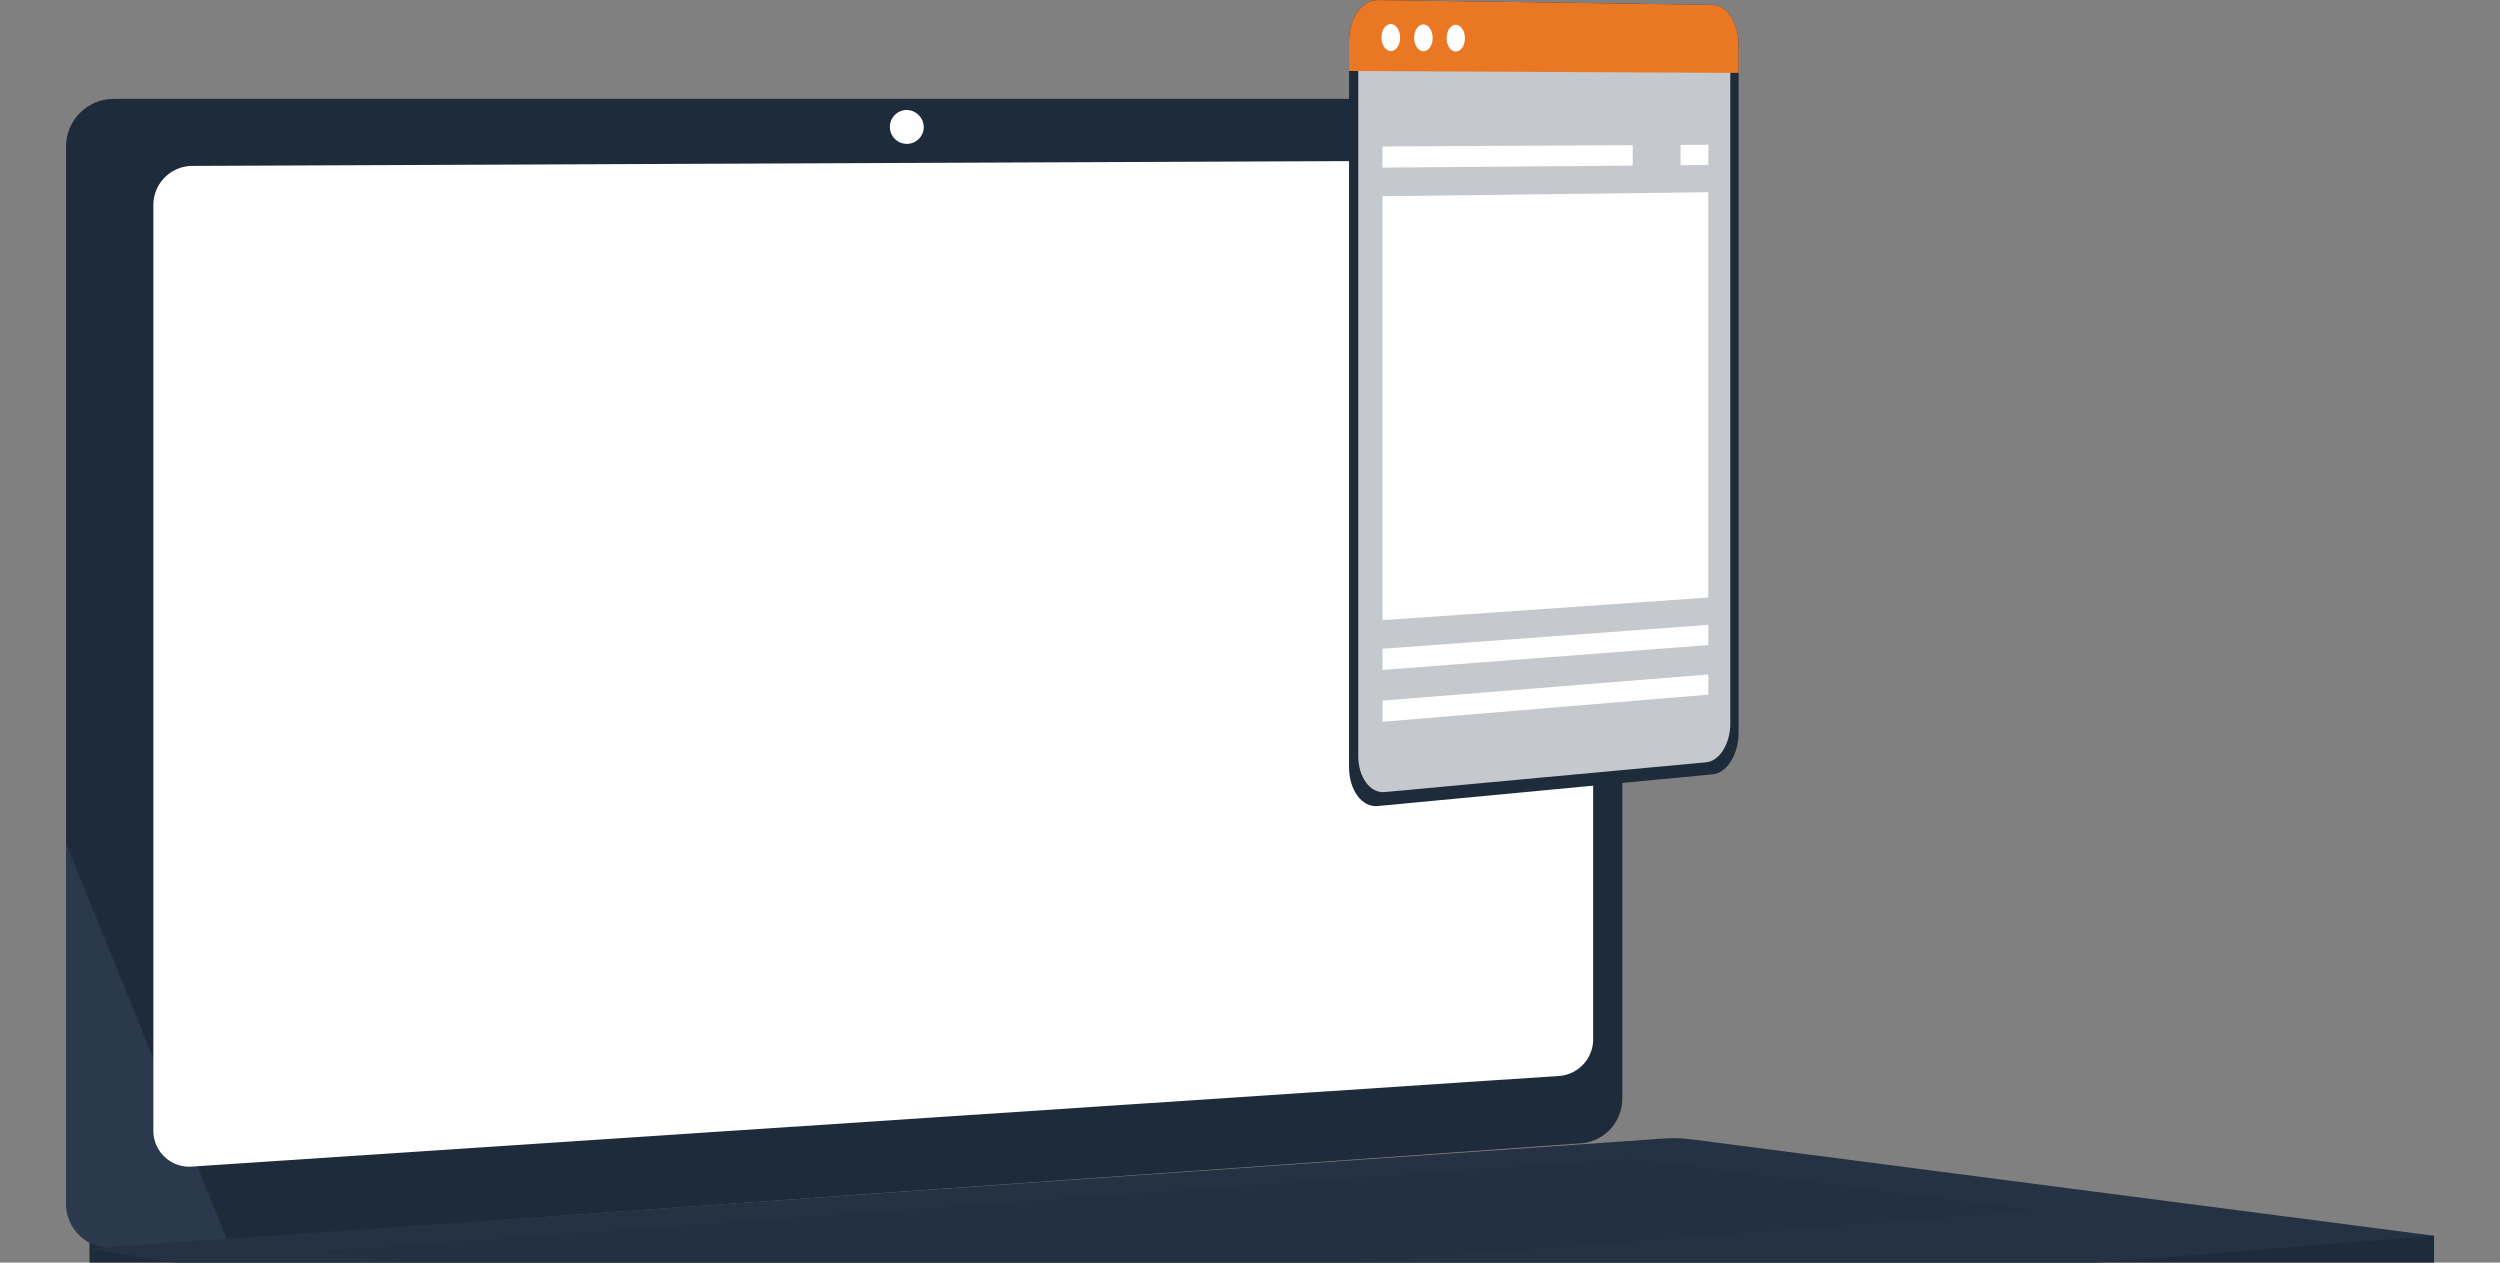 <svg id="Component_159_1" data-name="Component 159 – 1" xmlns="http://www.w3.org/2000/svg" xmlns:xlink="http://www.w3.org/1999/xlink" height="100" viewBox="0 0 198 100" style="width:100%; height:100%">
  <rect x="0" y="0" width="198" height="100" fill="#808080" stroke="none"/>
  <defs>
    <clipPath id="clip-path">
      <rect id="Rectangle_568" data-name="Rectangle 568" width="187.546" height="112.334" fill="none"/>
    </clipPath>
    <clipPath id="clip-path-2">
      <path id="Path_4182" data-name="Path 4182" d="M28.729,1496.021a2.422,2.422,0,0,0,1.907,2.457l52.507,8.905a7.629,7.629,0,0,0,1.884.083L212.4,1497.314a2.319,2.319,0,0,0,2.018-2.4v-1.888L28.729,1491.5Z" transform="translate(-28.729 -1491.499)" fill="none"/>
    </clipPath>
    <linearGradient id="linear-gradient" x1="-0.034" y1="0.592" x2="-0.033" y2="0.592" gradientUnits="objectBoundingBox">
      <stop offset="0" stop-color="#283649"/>
      <stop offset="0.996" stop-color="#1e2b3b"/>
      <stop offset="1" stop-color="#1e2b3b"/>
    </linearGradient>
    <clipPath id="clip-path-3">
      <path id="Path_4183" data-name="Path 4183" d="M3.776,121.19A3.781,3.781,0,0,0,0,124.972V208.66a3.475,3.475,0,0,0,3.776,3.514L120.159,203.9a3.567,3.567,0,0,0,3.1-3.64V124.609a3.271,3.271,0,0,0-3.1-3.419Z" transform="translate(0 -121.19)" fill="none"/>
    </clipPath>
    <linearGradient id="linear-gradient-2" x1="0.086" y1="0.947" x2="0.087" y2="0.947" gradientUnits="objectBoundingBox">
      <stop offset="0" stop-color="#2a394b"/>
      <stop offset="0.959" stop-color="#1e2c3c"/>
      <stop offset="0.996" stop-color="#1e2b3b"/>
      <stop offset="1" stop-color="#1e2b3b"/>
    </linearGradient>
    <clipPath id="clip-path-4">
      <rect id="Rectangle_559" data-name="Rectangle 559" width="187.545" height="112.334" fill="none"/>
    </clipPath>
    <clipPath id="clip-path-5">
      <path id="Path_4186" data-name="Path 4186" d="M153.527,1395.511l-124.8,8.708,54.414,9.229a7.629,7.629,0,0,0,1.884.084l129.391-10.314-58.906-7.647a10.017,10.017,0,0,0-1.289-.083q-.348,0-.7.024" transform="translate(-28.729 -1395.487)" fill="none"/>
    </clipPath>
    <linearGradient id="linear-gradient-3" x1="-0.01" y1="1.227" x2="-0.01" y2="1.227" xlink:href="#linear-gradient-2"/>
    <clipPath id="clip-path-7">
      <rect id="Rectangle_561" data-name="Rectangle 561" width="136.054" height="12.006" fill="none"/>
    </clipPath>
    <clipPath id="clip-path-8">
      <path id="Path_4188" data-name="Path 4188" d="M1573.13,3.257v57.5c0,1.819,1.021,3.2,2.275,3.078l26.523-2.509c1.138-.108,2.058-1.592,2.058-3.315V3.531c0-1.723-.919-3.133-2.058-3.15L1575.405,0h-.023c-1.244,0-2.252,1.453-2.252,3.26" transform="translate(-1573.13 0.003)" fill="#1e2b3b"/>
    </clipPath>
    <clipPath id="clip-path-10">
      <rect id="Rectangle_564" data-name="Rectangle 564" width="29.472" height="61.688" fill="none"/>
    </clipPath>
    <clipPath id="clip-path-11">
      <path id="Path_4194" data-name="Path 4194" d="M1614.185,236.061v33.578l25.8-1.793v-32.1Z" transform="translate(-1614.185 -235.749)" fill="#fff"/>
    </clipPath>
  </defs>
  <g id="Group_1396" data-name="Group 1396" transform="translate(5.229)">
    <g id="Group_1395" data-name="Group 1395" clip-path="url(#clip-path)">
      <g id="Group_1372" data-name="Group 1372" transform="translate(1.856 96.342)">
        <g id="Group_1371" data-name="Group 1371" clip-path="url(#clip-path-2)">
          <rect id="Rectangle_557" data-name="Rectangle 557" width="177.405" height="86.674" transform="matrix(0.922, -0.387, 0.387, 0.922, -5.719, 2.402)" fill="url(#linear-gradient)"/>
        </g>
      </g>
      <g id="Group_1374" data-name="Group 1374" transform="translate(0 7.828)">
        <g id="Group_1373" data-name="Group 1373" clip-path="url(#clip-path-3)">
          <rect id="Rectangle_558" data-name="Rectangle 558" width="148.935" height="131.753" transform="translate(-32.536 13.665) rotate(-22.782)" fill="url(#linear-gradient-2)"/>
        </g>
      </g>
      <g id="Group_1376" data-name="Group 1376" transform="translate(0 0)">
        <g id="Group_1375" data-name="Group 1375" clip-path="url(#clip-path-4)">
          <path id="Path_4184" data-name="Path 4184" d="M218.576,268.931l-108.4,7.186a2.847,2.847,0,0,1-3.072-2.884V199.965a3.1,3.1,0,0,1,3.072-3.1l108.4-.451a2.681,2.681,0,0,1,2.56,2.8v66.735a2.921,2.921,0,0,1-2.56,2.982" transform="translate(-100.187 -183.725)" fill="#fff"/>
          <path id="Path_4185" data-name="Path 4185" d="M1012.889,136.251a1.342,1.342,0,1,1-1.339-1.407,1.379,1.379,0,0,1,1.339,1.407" transform="translate(-944.956 -126.134)" fill="#fff"/>
        </g>
      </g>
      <g id="Group_1378" data-name="Group 1378" transform="translate(1.856 90.14)">
        <g id="Group_1377" data-name="Group 1377" clip-path="url(#clip-path-5)">
          <rect id="Rectangle_560" data-name="Rectangle 560" width="185.69" height="18.095" transform="translate(0 0)" fill="url(#linear-gradient-3)"/>
        </g>
      </g>
      <g id="Group_1383" data-name="Group 1383" transform="translate(0 0)">
        <g id="Group_1382" data-name="Group 1382" clip-path="url(#clip-path-4)">
          <g id="Group_1381" data-name="Group 1381" transform="translate(20.066 91.734)" opacity="0.3" style="mix-blend-mode: multiply;isolation: isolate">
            <g id="Group_1380" data-name="Group 1380">
              <g id="Group_1379" data-name="Group 1379" clip-path="url(#clip-path-7)">
                <path id="Path_4187" data-name="Path 4187" d="M310.644,1427.515l103.9-7.358L446.7,1424.3l-103,7.865Z" transform="translate(-310.644 -1420.157)" fill="#1e2b3b"/>
              </g>
            </g>
          </g>
        </g>
      </g>
      <g id="Group_1385" data-name="Group 1385" transform="translate(101.615 0)">
        <g id="Group_1384" data-name="Group 1384" clip-path="url(#clip-path-8)">
          <rect id="Rectangle_563" data-name="Rectangle 563" width="30.855" height="63.955" transform="translate(0 0)" fill="#1e2b3b"/>
        </g>
      </g>
      <g id="Group_1390" data-name="Group 1390" transform="translate(0 0)">
        <g id="Group_1389" data-name="Group 1389" clip-path="url(#clip-path-4)">
          <g id="Group_1388" data-name="Group 1388" transform="translate(102.343 1.054)" opacity="0.74" style="mix-blend-mode: soft-light;isolation: isolate">
            <g id="Group_1387" data-name="Group 1387">
              <g id="Group_1386" data-name="Group 1386" clip-path="url(#clip-path-10)">
                <path id="Path_4189" data-name="Path 4189" d="M1584.406,75.152V19.343c0-1.683.944-3.036,2.1-3.021l25.457.323c1.057.013,1.911,1.32,1.911,2.919V72.57c0,1.6-.854,2.974-1.911,3.072L1586.51,78c-1.16.108-2.1-1.169-2.1-2.852" transform="translate(-1584.406 -16.322)" fill="#fff"/>
              </g>
            </g>
          </g>
          <path id="Path_4190" data-name="Path 4190" d="M1601.928.382,1575.405,0c-1.254-.018-2.275,1.441-2.275,3.26V5.62l30.855.15V3.531c0-1.723-.919-3.133-2.058-3.15" transform="translate(-1471.516 0.003)" fill="#e97724"/>
          <path id="Path_4191" data-name="Path 4191" d="M1614.362,30.5c0,.591-.33,1.068-.738,1.065s-.74-.486-.74-1.079.332-1.069.74-1.065.738.488.738,1.079" transform="translate(-1508.702 -27.52)" fill="#fff"/>
          <path id="Path_4192" data-name="Path 4192" d="M1654.457,30.945c0,.589-.327,1.063-.732,1.06s-.734-.484-.734-1.074.329-1.065.734-1.06.732.485.732,1.074" transform="translate(-1546.219 -27.942)" fill="#fff"/>
          <path id="Path_4193" data-name="Path 4193" d="M1694.2,31.387c0,.586-.324,1.058-.725,1.055s-.727-.482-.727-1.069.326-1.06.727-1.055.725.483.725,1.069" transform="translate(-1583.407 -28.359)" fill="#fff"/>
        </g>
      </g>
      <g id="Group_1392" data-name="Group 1392" transform="translate(104.266 15.228)">
        <g id="Group_1391" data-name="Group 1391" clip-path="url(#clip-path-11)">
          <rect id="Rectangle_566" data-name="Rectangle 566" width="25.802" height="33.89" fill="#fff"/>
        </g>
      </g>
      <g id="Group_1394" data-name="Group 1394" transform="translate(0 0)">
        <g id="Group_1393" data-name="Group 1393" clip-path="url(#clip-path-4)">
          <path id="Path_4195" data-name="Path 4195" d="M1639.988,767.751l-25.8,1.967v-1.675l25.8-1.893Z" transform="translate(-1509.92 -716.661)" fill="#fff"/>
          <path id="Path_4196" data-name="Path 4196" d="M1639.988,828.548l-25.8,2.148v-1.675l25.8-2.074Z" transform="translate(-1509.92 -773.531)" fill="#fff"/>
          <path id="Path_4197" data-name="Path 4197" d="M1634,177.964l-19.817.106v1.675l19.817-.163Z" transform="translate(-1509.92 -166.469)" fill="#fff"/>
          <path id="Path_4198" data-name="Path 4198" d="M1979.6,177.48v1.607l2.2-.018v-1.6Z" transform="translate(-1851.726 -166.005)" fill="#fff"/>
        </g>
      </g>
    </g>
  </g>
</svg>
